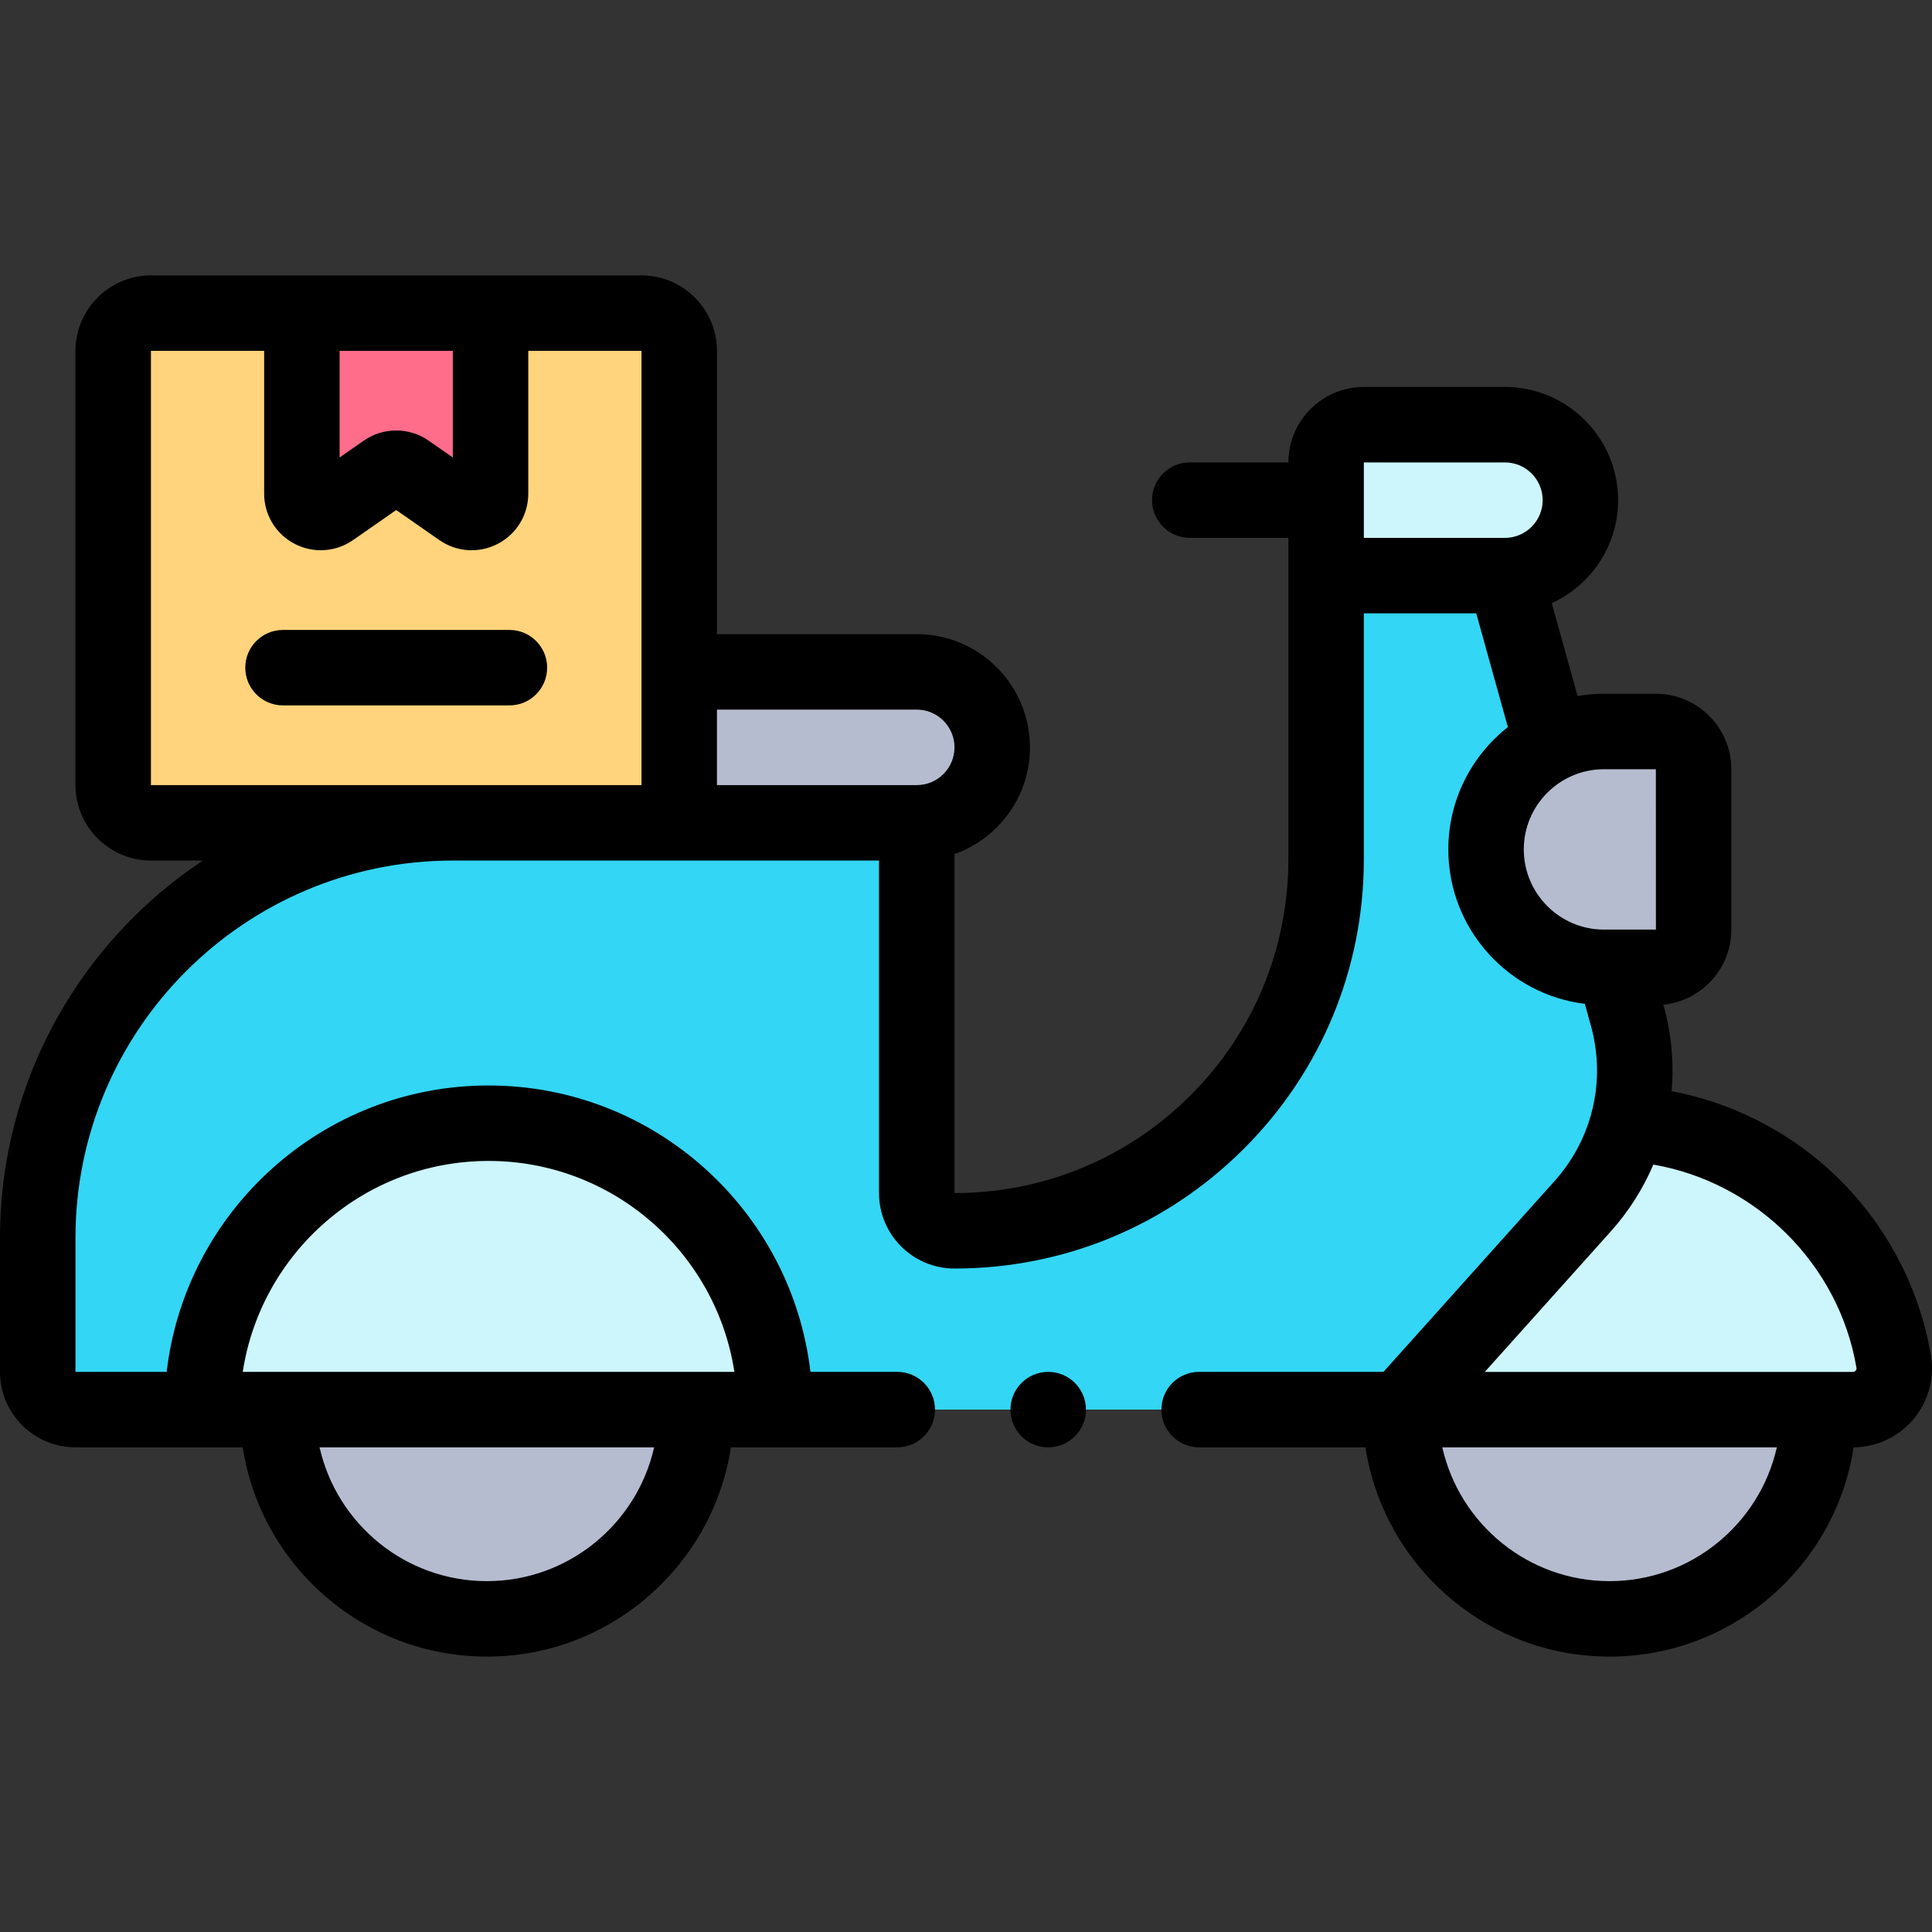 <svg id="Capa_1" enable-background="new 0 0 511.998 511.998" height="512" viewBox="0 0 511.998 511.998" width="512" xmlns="http://www.w3.org/2000/svg"><rect x="0" y="0" width="511.998" height="511.998" fill="#333333" stroke="none"/><g><g><path d="m371.1 373.566c0 30.62 24.82 55.45 55.45 55.45 30.62 0 55.45-24.83 55.45-55.45z" fill="#b6bccf"/><path d="m431.32 297.786c35.65 1.99 64.73 28.59 70.53 63.1 1.11 6.64-4.08 12.68-10.81 12.68h-119.942z" fill="#ccf5fc"/><path d="m180 178.056h62.95c11.04 0 20 8.95 20 20 0 5.52-2.24 10.52-5.86 14.14s-8.62 5.86-14.14 5.86h-62.95z" fill="#b6bccf"/><path d="m427.69 256.356 3.55 12.78c4.94 17.77.48 36.83-11.84 50.56l-48.3 53.86-53.315.004-80-.004h-217.785c-5.52 0-10-4.47-10-10v-35.5c0-60.75 49.25-110 110-110h122.95v98.12c0 5.53 4.48 10 10 10 27.19 0 51.81-11.02 69.64-28.84 17.82-17.82 28.84-42.44 28.84-69.64v-75.15h47.39l12.39 44.55z" fill="#33d6f5"/><path d="m73.57 373.566c0 30.62 24.83 55.45 55.45 55.45 30.63 0 55.45-24.83 55.45-55.45z" fill="#b6bccf"/><path d="m205.376 373.562c0-41.919-33.982-75.902-75.902-75.902s-75.902 33.983-75.902 75.902z" fill="#ccf5fc"/><path d="m398.82 152.544h-47.39v-30c0-5.523 4.477-10 10-10h37.39c11.046 0 20 8.954 20 20 0 11.046-8.954 20-20 20z" fill="#ccf5fc"/><path d="m180 218.056v-125.074c0-5.523-4.477-10-10-10h-130c-5.523 0-10 4.477-10 10v125.075h150z" fill="#ffd47c"/><path d="m80 82.982v47.832c0 4.039 4.542 6.411 7.857 4.104l14.286-9.946c1.717-1.196 3.997-1.196 5.714 0l14.286 9.946c3.315 2.308 7.857-.064 7.857-4.104v-47.832z" fill="#ff6d8a"/><path d="m438.82 256.352h-13.75c-17.259 0-31.25-13.991-31.25-31.25 0-17.259 13.991-31.25 31.25-31.25h13.75c5.523 0 10 4.477 10 10v42.5c0 5.523-4.477 10-10 10z" fill="#b6bccf"/></g><g><path d="m511.712 359.23c-3.191-18.987-12.866-36.574-27.242-49.52-11.693-10.529-26.12-17.624-41.47-20.54.644-7.508-.034-15.186-2.126-22.71l-.058-.21c10.094-1.006 18.003-9.545 18.003-19.899v-42.5c0-11.028-8.972-20-20-20h-13.75c-2.385 0-4.72.215-6.995.605l-6.845-24.611c10.365-4.73 17.59-15.185 17.59-27.302 0-16.542-13.458-30-30-30h-37.39c-11.028 0-20 8.972-20 20h-26.118c-5.523 0-10 4.478-10 10s4.477 10 10 10h26.118v85.151c0 23.64-9.202 45.86-25.91 62.566-16.72 16.711-38.941 25.914-62.571 25.914v-89.824c4.169-1.471 7.992-3.866 11.211-7.085 5.668-5.668 8.789-13.2 8.789-21.211 0-16.542-13.458-30-30-30h-52.948v-75.073c0-11.028-8.972-20-20-20h-130c-11.028 0-20 8.972-20 20v115.075c0 11.028 8.972 20 20 20h13.746c-32.367 21.516-53.746 58.306-53.746 100.001v35.5c0 11.028 8.972 20 20 20h44.332c4.824 31.364 31.995 55.46 64.688 55.46s59.863-24.096 64.688-55.46h44.077c5.523 0 10-4.478 10-10s-4.477-10-10-10h-23.011c-4.975-42.667-41.32-75.896-85.301-75.896-43.98 0-80.325 33.229-85.3 75.896h-24.173v-35.5c0-55.141 44.86-100 100-100h112.95v88.12c0 11.028 8.972 20 20 20 28.97 0 56.212-11.282 76.711-31.77 20.487-20.485 31.77-47.729 31.77-76.711v-65.151h29.791l8.383 30.143c-9.601 7.559-15.784 19.275-15.784 32.415 0 21.027 15.819 38.418 36.178 40.927l1.607 5.786c4.047 14.557.44 29.959-9.65 41.204l-45.32 50.537-48.851.004c-5.522 0-10 4.478-9.999 10.001 0 5.522 4.478 9.999 10 9.999l44.077-.003c4.825 31.364 31.995 55.459 64.688 55.459 32.692 0 59.861-24.093 64.687-55.456 6.105-.057 11.859-2.752 15.813-7.421 3.973-4.695 5.673-10.855 4.661-16.91zm-382.692 59.787c-21.629 0-39.764-15.19-44.33-35.46h88.66c-4.566 20.269-22.702 35.46-44.33 35.46zm.454-111.357c32.938 0 60.309 24.289 65.144 55.896h-130.288c4.835-31.607 32.206-55.896 65.144-55.896zm-39.474-214.679h30v28.259l-6.43-4.478c-5.127-3.568-12.015-3.567-17.141.001l-6.429 4.477zm-50 115.076v-115.076h30v37.832c0 5.606 3.087 10.702 8.057 13.297 2.193 1.145 4.575 1.711 6.948 1.711 3.005 0 5.996-.908 8.565-2.697l11.43-7.957 11.428 7.956c4.601 3.204 10.546 3.583 15.515.987 4.97-2.595 8.057-7.69 8.057-13.297v-37.832h30v115.075c0 .001-130 .001-130 .001zm150 0v-20h52.95c5.514 0 10 4.486 10 10 0 2.668-1.041 5.179-2.931 7.068-1.89 1.891-4.401 2.932-7.069 2.932zm171.43-85.512h37.39c5.514 0 10 4.486 10 10s-4.486 10-10 10h-37.39zm42.39 102.558c0-11.718 9.533-21.25 21.25-21.25h13.75l.013 42.499s-.004.001-.013.001h-13.75c-11.718 0-21.25-9.533-21.25-21.25zm23.023 101.272c4.802-5.352 8.588-11.355 11.311-17.748 27.124 4.689 49.201 26.345 53.833 53.908.017.102.062.37-.2.681-.197.232-.448.351-.747.351h-97.549zm-.293 92.642c-21.625 0-39.758-15.186-44.328-35.45h88.656c-4.57 20.264-22.703 35.45-44.328 35.45z"/><circle cx="277.785" cy="373.561" r="10"/><path d="m135 166.939h-60c-5.523 0-10 4.478-10 10s4.477 10 10 10h60c5.523 0 10-4.478 10-10s-4.477-10-10-10z"/></g></g></svg>